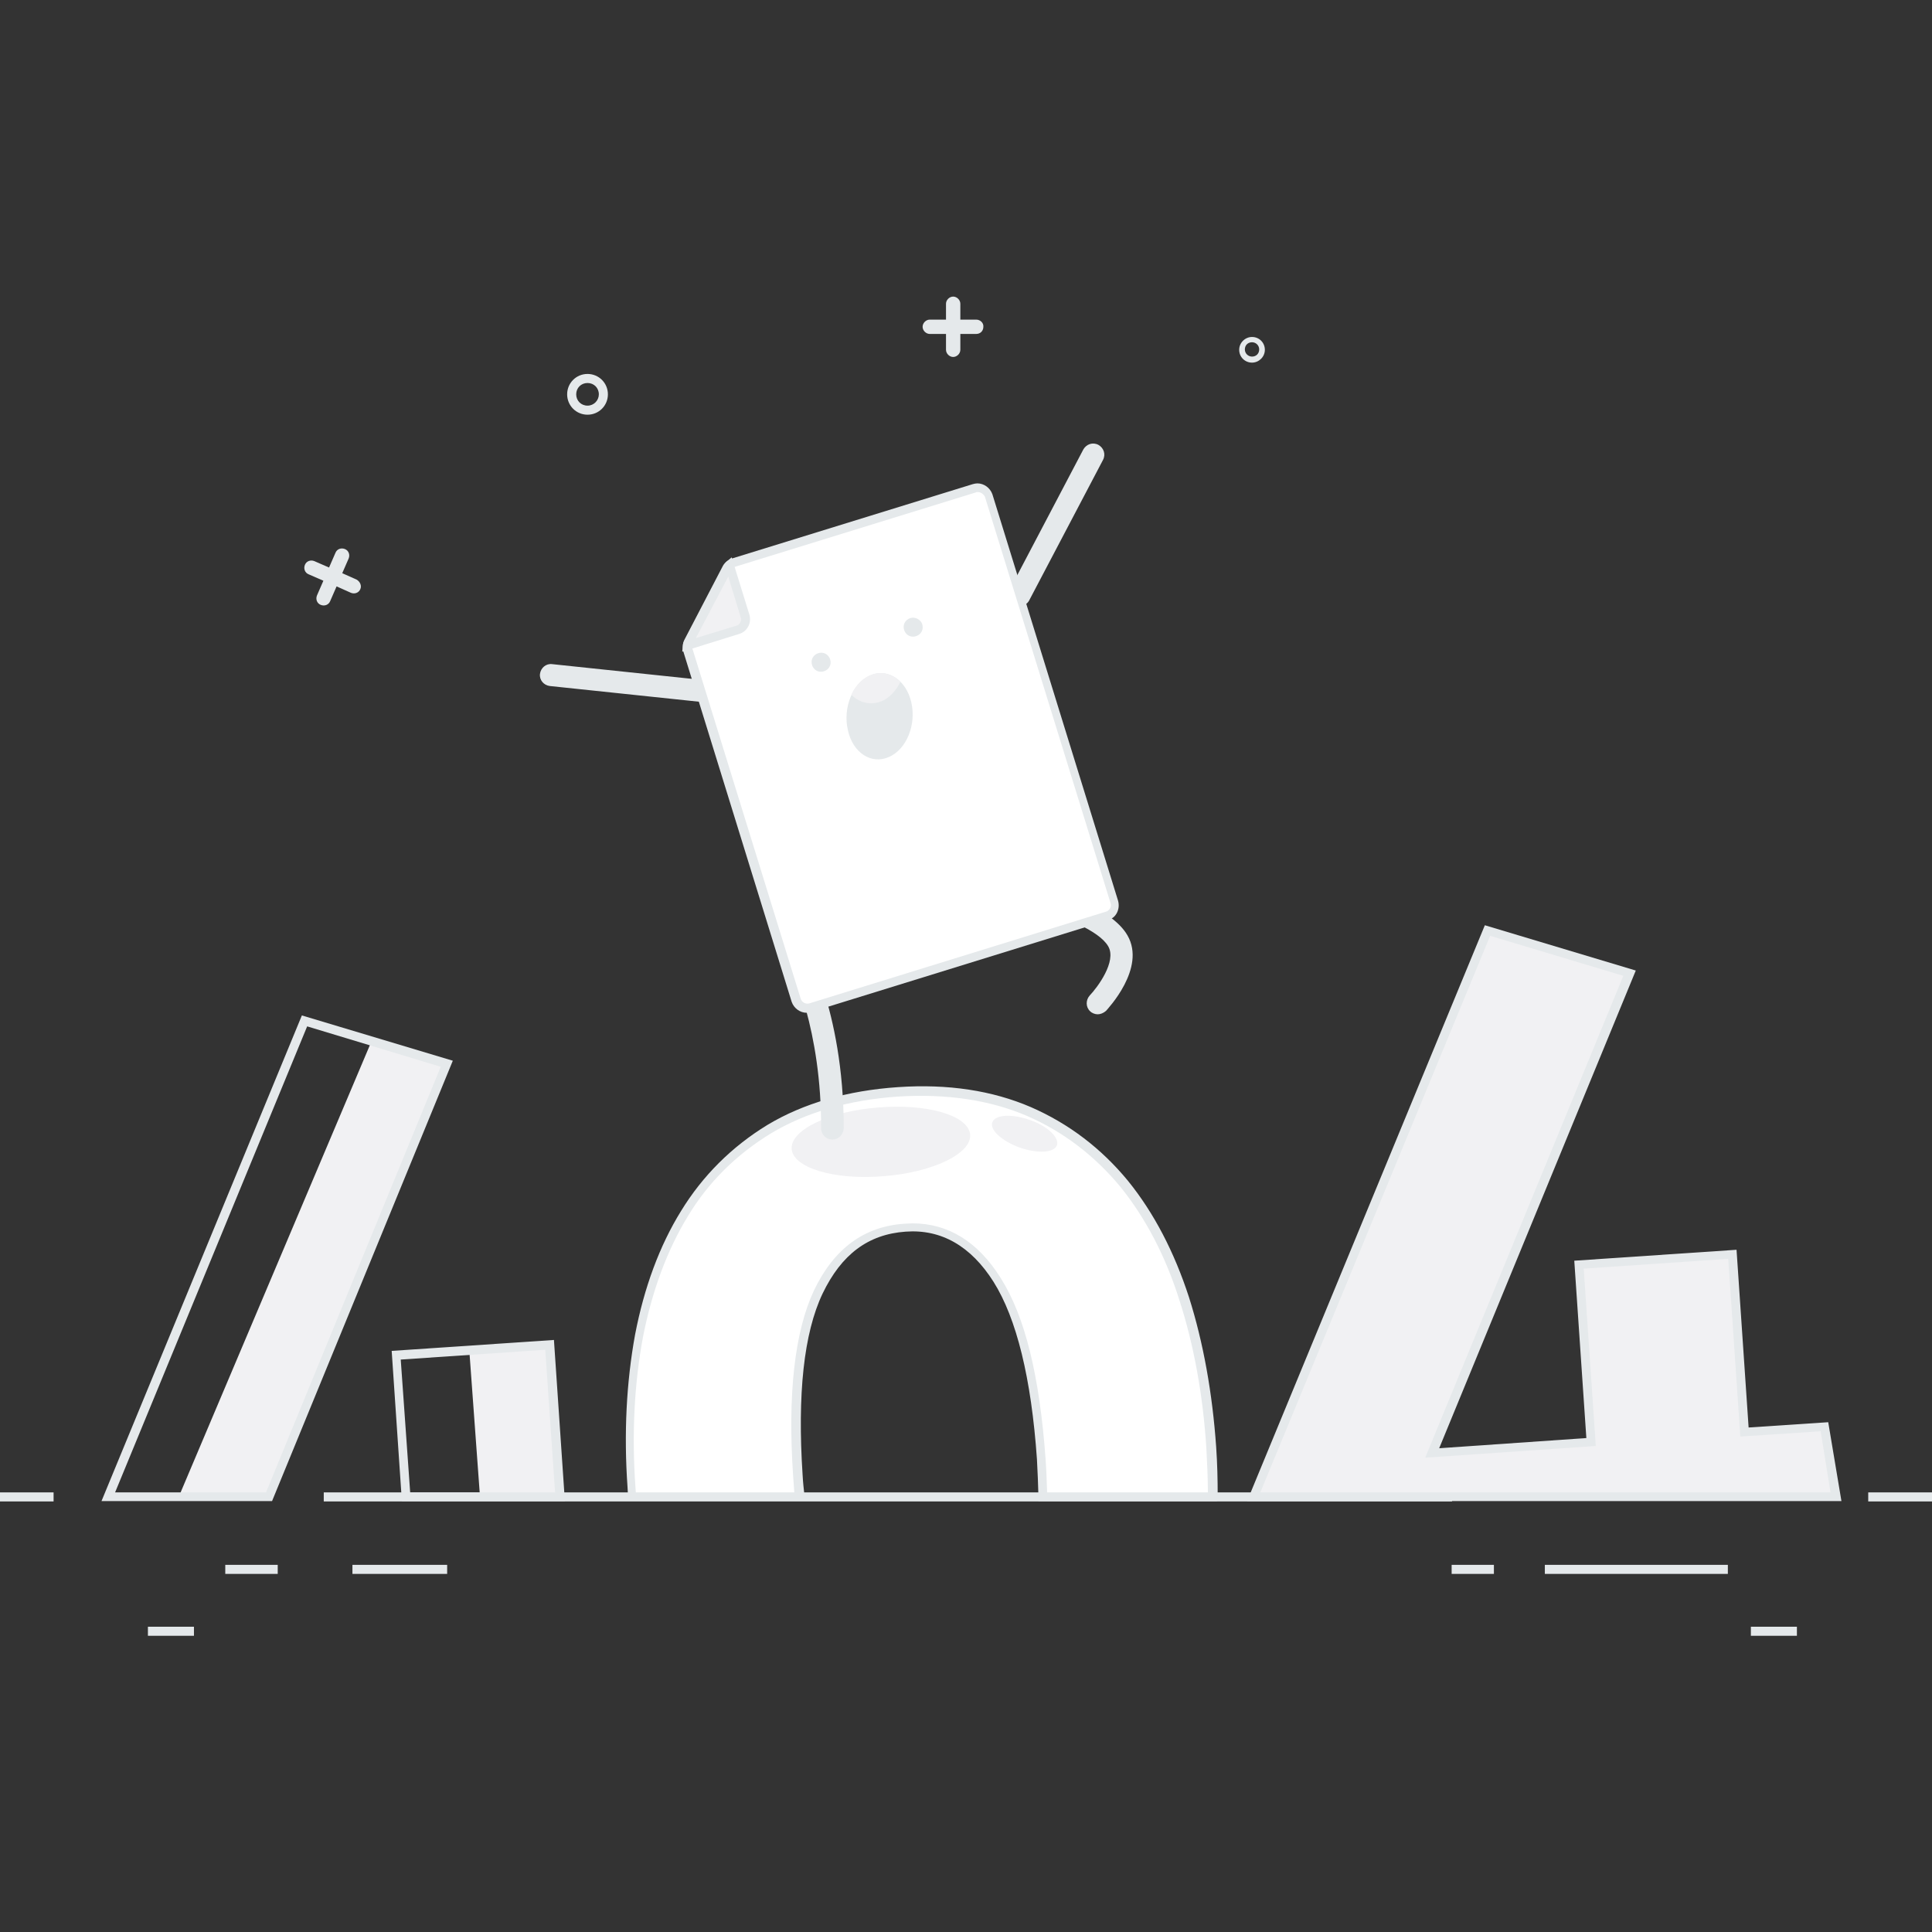 <?xml version="1.0" encoding="utf-8"?>
<!-- Generator: Adobe Illustrator 24.1.3, SVG Export Plug-In . SVG Version: 6.00 Build 0)  -->
<svg version="1.1" id="Layer_1" xmlns="http://www.w3.org/2000/svg" xmlns:xlink="http://www.w3.org/1999/xlink" x="0px" y="0px"
	 width="512px" height="512px" viewBox="0 0 512 512" enable-background="new 0 0 512 512" xml:space="preserve">
<rect x="0" y="0" width="512" height="512" fill="#333333" stroke="none"/>
<g>
	<path fill="#E5E9EB" d="M258.7,84.7h-4.2v-4.2c0-1-0.9-1.9-1.9-1.9s-1.9,0.9-1.9,1.9v4.2h-4.3c-1,0-1.9,0.9-1.9,1.9
		c0,1,0.9,1.9,1.9,1.9h4.3v4.2c0,1,0.9,1.9,1.9,1.9s1.9-0.9,1.9-1.9v-4.2h4.2c1.1,0,1.9-0.8,1.9-1.9
		C260.7,85.6,259.8,84.7,258.7,84.7z"/>
	<path fill="#E5E9EB" d="M94.5,153.6l-3.8-1.7l1.7-3.9c0.4-1,0-2.1-1-2.5c-1-0.4-2.1,0-2.5,1l-1.7,3.9l-3.9-1.7c-1-0.4-2.1,0-2.5,1
		c-0.4,1,0,2.1,1,2.5l3.9,1.7l-1.7,3.9c-0.4,1,0,2.1,1,2.5c1,0.4,2.1,0,2.5-1l1.7-3.9l3.8,1.7c1,0.4,2.1,0,2.5-1
		C95.9,155.2,95.4,154.1,94.5,153.6z"/>
	<path fill="#E5E9EB" d="M155.7,99.1c-3,0-5.4,2.4-5.4,5.4c0,3,2.4,5.4,5.4,5.4s5.4-2.4,5.4-5.4C161.1,101.5,158.7,99.1,155.7,99.1z
		 M155.7,107.5c-1.7,0-3-1.3-3-3c0-1.7,1.3-3,3-3s3,1.3,3,3C158.7,106.1,157.4,107.5,155.7,107.5z"/>
	<path fill="#E5E9EB" d="M331.8,89.3c-1.8,0-3.4,1.5-3.4,3.4s1.5,3.4,3.4,3.4c1.8,0,3.4-1.5,3.4-3.4S333.7,89.3,331.8,89.3z
		 M331.8,94.5c-1,0-1.9-0.8-1.9-1.9s0.8-1.9,1.9-1.9c1,0,1.9,0.8,1.9,1.9S332.9,94.5,331.8,94.5z"/>
	<g>
		<rect x="85.8" y="395.5" fill="#E5E9EB" width="299" height="2.4"/>
	</g>
	<g>
		<rect x="495.1" y="395.5" fill="#E5E9EB" width="16.9" height="2.4"/>
	</g>
	<g>
		<g>
			<g>
				<g>
					<polygon fill="#F1F1F3" points="124.4,358.3 127.2,396.6 148.4,396.6 145.7,356.3 					"/>
					<path fill="#E5E9EB" d="M149.7,397.8h-43.2l-2.7-39.8l43-2.9L149.7,397.8z M108.7,395.5h38.4l-2.6-37.8l-38.3,2.6L108.7,395.5z
						"/>
				</g>
				<g>
					<polygon fill="#F1F1F3" points="71.3,396.6 118.4,281.9 98.6,275.6 47.4,396.6 					"/>
					<path fill="#E5E9EB" d="M72.1,397.8H26.9l53.1-128.7l40,12L72.1,397.8z M30.5,395.5h40l46.3-112.8L81.4,272L30.5,395.5z"/>
				</g>
			</g>
		</g>
	</g>
	<g>
		<g>
			<g>
				<g>
					<path fill="#FFFFFF" d="M167.5,396.6h44.4c-0.2-1.8-0.3-3.6-0.5-5.5c-1.5-21.8,0.4-38,5.4-48.7c5.1-10.7,12.8-16.4,23-17.1
						c10-0.7,18.1,3.9,24.4,13.8c6.3,9.9,10.2,25.8,11.7,47.5c0.2,3.4,0.4,6.7,0.5,9.9h45c0-4.2-0.1-8.5-0.4-13
						c-1-14.3-3.3-27.5-7.1-39.4c-3.8-11.9-9.1-22.1-15.9-30.6c-6.9-8.4-15.3-14.8-25.3-19.2c-10-4.3-21.5-6.1-34.7-5.2
						c-13.4,0.9-24.7,4.2-34.1,9.9c-9.3,5.7-16.9,13.1-22.5,22.4c-5.7,9.3-9.7,20.1-12,32.4c-2.3,12.4-3,25.7-2,40.1
						C167.3,395,167.4,395.8,167.5,396.6z"/>
					<path fill="#E5E9EB" d="M322.5,397.8h-47.3l0-1.2c-0.1-3.2-0.2-6.5-0.4-9.9c-1.5-21.5-5.4-37.3-11.5-47
						c-6-9.5-13.9-14-23.3-13.3c-9.9,0.7-17,6-22,16.4c-5,10.5-6.7,26.7-5.3,48.1c0.1,1.9,0.3,3.7,0.5,5.5l0.1,1.3h-46.8l-0.1-1.8
						c0-0.6-0.1-1.2-0.1-1.8c-1-14.2-0.3-27.8,2-40.4c2.4-12.5,6.5-23.6,12.2-32.8c5.7-9.3,13.4-17,22.9-22.8
						c9.5-5.7,21.2-9.1,34.6-10c13.2-0.9,25,0.9,35.2,5.3c10.1,4.4,18.7,11,25.7,19.5c6.9,8.5,12.3,18.9,16.2,30.9
						c3.8,12,6.2,25.4,7.2,39.7c0.3,4.3,0.4,8.6,0.4,13L322.5,397.8z M277.5,395.5h42.6c0-4-0.2-7.9-0.4-11.7
						c-0.9-14.1-3.3-27.3-7.1-39.1c-3.7-11.8-9-21.9-15.7-30.2c-6.8-8.2-15.1-14.6-24.8-18.8c-9.8-4.2-21.3-5.9-34.1-5.1
						c-13.1,0.9-24.4,4.2-33.6,9.7c-9.2,5.6-16.7,13-22.1,22c-5.5,9-9.5,19.8-11.9,32c-2.3,12.4-3,25.7-2,39.8
						c0,0.5,0.1,0.9,0.1,1.4h42c-0.1-1.4-0.2-2.8-0.3-4.2c-1.5-21.8,0.4-38.4,5.5-49.3c5.3-11.1,13.3-17,24-17.7
						c0.7,0,1.4-0.1,2.1-0.1c9.5,0,17.4,4.9,23.4,14.5c6.4,10.1,10.3,25.8,11.9,48.1C277.3,389.6,277.4,392.6,277.5,395.5z"/>
				</g>
			</g>
		</g>
	</g>
	<g>
		<g>
			<g>
				<g>
					<polygon fill="#F1F1F3" points="486.6,396.6 483.6,378 462.4,379.5 459.2,332.4 418.5,335.1 421.8,382.2 379.7,385.1 
						432,257.9 394.2,246.6 332.3,396.6 					"/>
					<path fill="#E5E9EB" d="M488,397.8H330.5l63-152.6l40,12l-52.1,126.6l39-2.7l-3.2-47l43-2.9l3.2,47.1l21.1-1.4L488,397.8z
						 M334,395.5h151.1l-2.6-16.2l-21.3,1.4l-3.2-47.1l-38.3,2.6l3.2,47l-45.2,3.1l52.5-127.7L394.9,248L334,395.5z"/>
				</g>
			</g>
		</g>
	</g>
	<path fill="#F1F1F3" d="M257.1,300.7c0.4,5-9.9,10-22.9,11c-13.1,1.1-24-2.2-24.4-7.2c-0.4-5,9.9-10,22.9-11
		C245.7,292.4,256.7,295.6,257.1,300.7z"/>
	<path fill="#F1F1F3" d="M280.1,303.5c-0.7,2-5.1,2.3-9.9,0.6c-4.7-1.7-8-4.7-7.2-6.7c0.7-2,5.1-2.3,9.9-0.6
		C277.6,298.4,280.8,301.5,280.1,303.5z"/>
	<g>
		<rect y="395.5" fill="#E5E9EB" width="14.2" height="2.4"/>
	</g>
	<g>
		<rect x="59.7" y="414.7" fill="#E5E9EB" width="13.9" height="2.4"/>
	</g>
	<g>
		<rect x="93.4" y="414.7" fill="#E5E9EB" width="25.1" height="2.4"/>
	</g>
	<g>
		<rect x="384.7" y="414.7" fill="#E5E9EB" width="11.2" height="2.4"/>
	</g>
	<g>
		<rect x="409.4" y="414.7" fill="#E5E9EB" width="48.5" height="2.4"/>
	</g>
	<g>
		<rect x="39.2" y="431.1" fill="#E5E9EB" width="12.2" height="2.4"/>
	</g>
	<g>
		<rect x="464" y="431.1" fill="#E5E9EB" width="12.2" height="2.4"/>
	</g>
	<g>
		<g>
			<path fill="#E5E9EB" d="M220.6,302C220.6,302,220.6,302,220.6,302c-1.6,0-3-1.3-3-3c0.1-25.8-7.6-42.7-9.6-45.9
				c-0.4-0.4-0.7-0.9-0.8-1.5c-0.2-1.1,0.2-2.3,1.1-3c0.9-0.7,2.1-0.8,3.1-0.3c2.8,1.4,6.9,14.4,7,14.6c2.4,7.6,5.2,20,5.2,36.1
				C223.5,300.7,222.2,302,220.6,302z"/>
		</g>
	</g>
	<g>
		<g>
			<path fill="#E5E9EB" d="M290.9,268.8c-0.7,0-1.5-0.3-2-0.8c-1.2-1.1-1.2-3-0.1-4.2c2-2.1,7.2-9,4.9-13c-2.4-4.2-12-7.9-17.6-9.3
				c-1.6-0.4-2.5-2-2.1-3.6c0.4-1.6,2-2.5,3.6-2.1c1.7,0.4,16.8,4.4,21.2,12.1c5,8.7-5.3,19.5-5.7,20
				C292.4,268.5,291.6,268.8,290.9,268.8z"/>
		</g>
	</g>
	<g>
		<g>
			<path fill="#E5E9EB" d="M270.1,160.7c-0.5,0-0.9-0.1-1.4-0.3c-1.4-0.8-2-2.5-1.2-4l19.6-37.3c0.8-1.4,2.5-2,4-1.2
				c1.4,0.8,2,2.5,1.2,4l-19.6,37.3C272.2,160.1,271.1,160.7,270.1,160.7z"/>
		</g>
	</g>
	<g>
		<g>
			<path fill="#E5E9EB" d="M193.5,186.8c-0.1,0-0.2,0-0.3,0l-47.5-5c-1.6-0.2-2.8-1.6-2.6-3.2c0.2-1.6,1.6-2.8,3.2-2.6l47.5,5
				c1.6,0.2,2.8,1.6,2.6,3.2C196.2,185.6,195,186.8,193.5,186.8z"/>
		</g>
	</g>
	<g>
		<path fill="#FFFFFF" d="M293.3,242.8l-78.6,24.3c-1.6,0.5-3.3-0.4-3.8-2l-28.7-92.8c-0.2-0.8-0.2-1.6,0.2-2.3l10.1-19.4
			c0.4-0.7,1-1.2,1.8-1.5l63.8-19.7c1.6-0.5,3.3,0.4,3.8,2L295.3,239C295.7,240.6,294.9,242.3,293.3,242.8z"/>
		<path fill="#E5E9EB" d="M213.8,268.4c-1.8,0-3.4-1.2-4-2.9l-28.7-92.8c-0.3-1.1-0.2-2.2,0.3-3.2l10.1-19.4c0.5-1,1.4-1.7,2.5-2.1
			l63.8-19.7c0.4-0.1,0.8-0.2,1.2-0.2c1.8,0,3.4,1.2,4,2.9l33.3,107.7c0.3,1.1,0.2,2.2-0.3,3.2c-0.5,1-1.4,1.7-2.5,2l-78.6,24.3
			C214.7,268.3,214.3,268.4,213.8,268.4z M259.1,130.4c-0.2,0-0.4,0-0.5,0.1l-63.8,19.7c-0.5,0.1-0.9,0.5-1.1,0.9l-10.1,19.4
			c-0.2,0.4-0.3,0.9-0.1,1.4l28.7,92.8c0.3,0.9,1.3,1.5,2.3,1.2l78.6-24.3c0.5-0.1,0.8-0.5,1.1-0.9c0.2-0.4,0.3-0.9,0.1-1.4
			l-33.3-107.7C260.6,130.9,259.9,130.4,259.1,130.4z"/>
	</g>
	<path fill="#E5E9EB" d="M241.5,186.1c1.4,6-1.3,12.5-5.9,14.5c-4.7,2.1-9.6-1.1-10.9-7.1c-1.4-6,1.3-12.5,5.9-14.5
		C235.2,177,240.1,180.1,241.5,186.1z"/>
	<path fill="#F1F1F3" d="M230.5,179c-2.1,0.9-3.8,2.8-4.9,5.1c2.2,2.2,5.2,2.9,8.1,1.7c2.1-0.9,3.8-2.8,4.9-5.1
		C236.4,178.5,233.4,177.7,230.5,179z"/>
	<g>
		<path fill="#F1F1F3" d="M193.3,149.7C193.2,149.8,193.2,149.8,193.3,149.7l-11,20.7c-0.1,0.2-0.1,0.4-0.1,0.6l13.3-4.1
			c1.5-0.5,2.4-2.1,1.9-3.7L193.3,149.7z"/>
		<path fill="#E5E9EB" d="M180.8,172.7l0.2-1.8c0-0.3,0.1-0.5,0.2-0.8l0.1-0.2l11.1-20.9c0-0.1,0.1-0.1,0.1-0.1l1.4-1.2l4.7,15.2
			c0.3,1,0.2,2.2-0.3,3.1c-0.5,1-1.4,1.7-2.4,2L180.8,172.7z M193,152.8l-8.6,16.3l10.8-3.3c0.4-0.1,0.8-0.4,1-0.9
			c0.2-0.4,0.3-0.9,0.1-1.3L193,152.8z"/>
	</g>
	<path fill="#E5E9EB" d="M244.5,165.9c0.2,1.4-0.8,2.6-2.2,2.8c-1.4,0.2-2.6-0.8-2.8-2.2c-0.2-1.4,0.8-2.6,2.2-2.8
		C243.1,163.6,244.4,164.6,244.5,165.9z"/>
	<path fill="#E5E9EB" d="M220.1,175.2c0.2,1.4-0.8,2.6-2.2,2.8s-2.6-0.8-2.8-2.2c-0.2-1.4,0.8-2.6,2.2-2.8S219.9,173.8,220.1,175.2z
		"/>
</g>
</svg>
